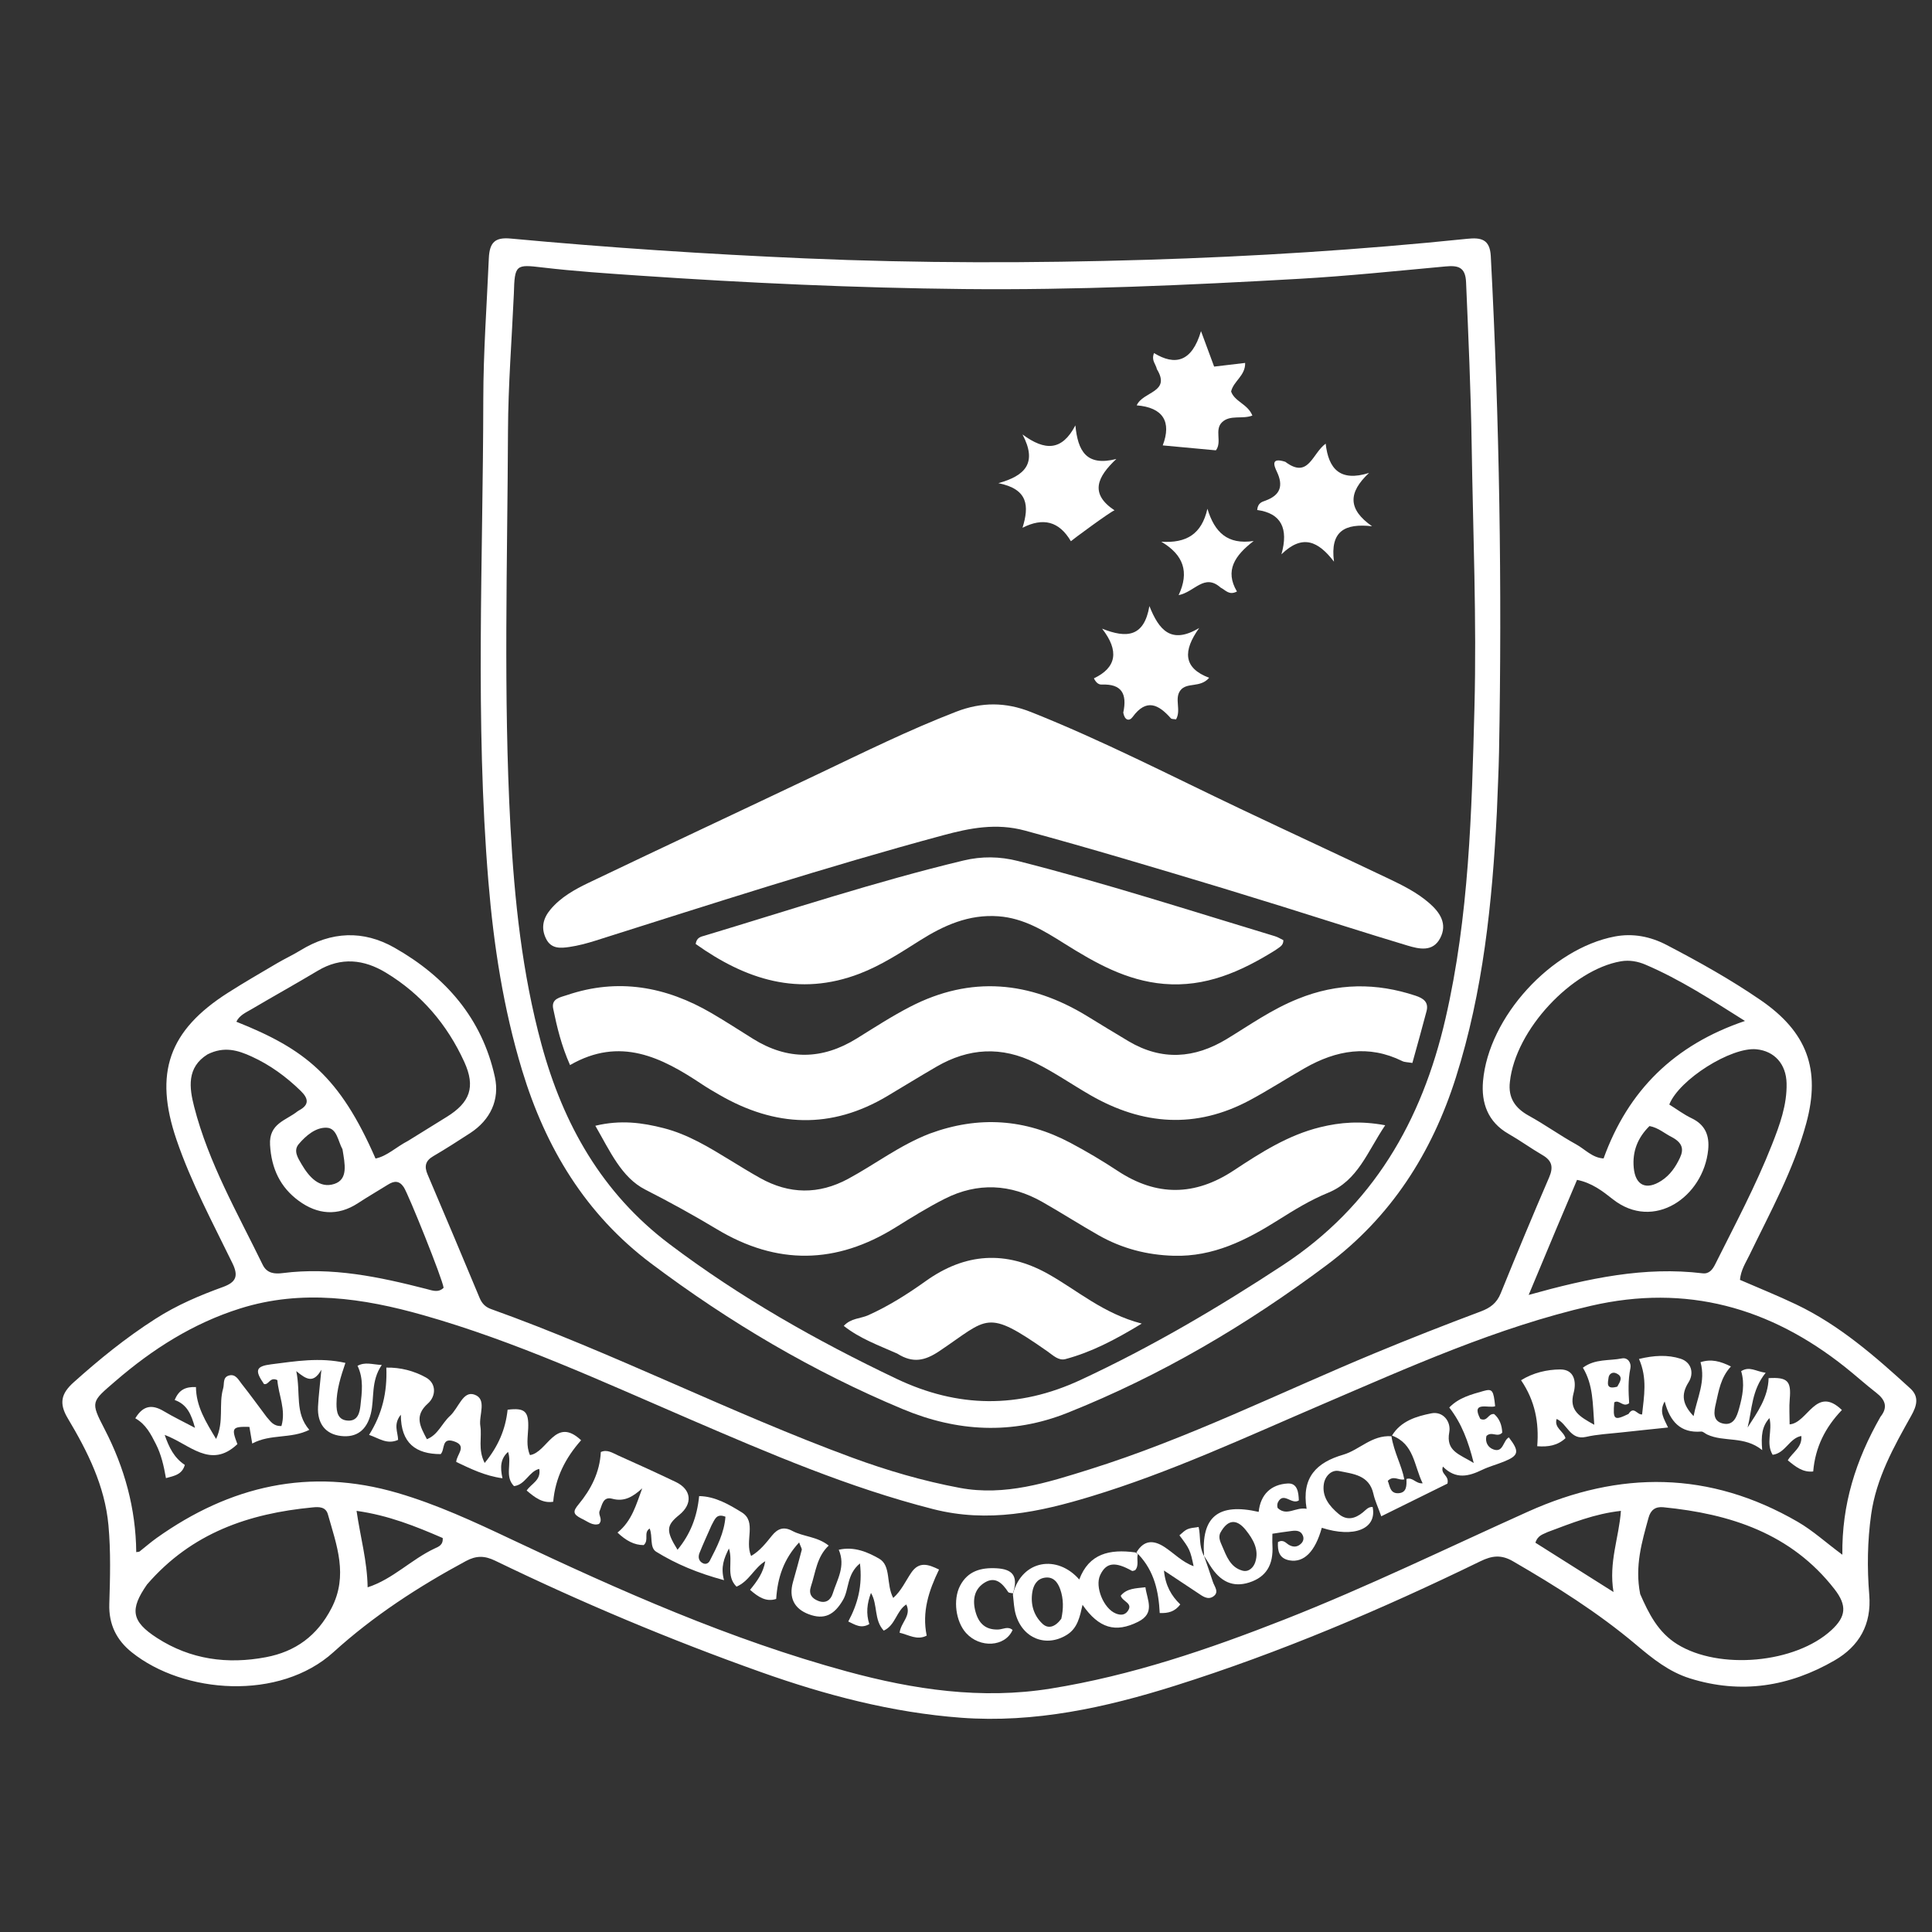 <svg version="1.1" id="Layer_1" xmlns="http://www.w3.org/2000/svg" xmlns:xlink="http://www.w3.org/1999/xlink" x="0px" y="0px"
	 width="100%" viewBox="0 0 576 576" enable-background="new 0 0 576 576" xml:space="preserve">
<rect x="0" y="0" width="576" height="576" fill="#333333" stroke="none"/>
<path fill="#FFFFFF" opacity="1" stroke="none" 
	d="
M46.288,393.225 
	C52.803,389.043 59.569,386.204 66.457,383.702 
	C70.332,382.294 71.184,380.494 69.309,376.64 
	C63.412,364.521 57.002,352.625 52.628,339.811 
	C45.844,319.938 50.254,307.242 68.028,295.936 
	C72.804,292.898 77.709,290.06 82.589,287.187 
	C84.885,285.836 87.32,284.718 89.588,283.326 
	C98.782,277.682 108.285,277.264 117.575,282.526 
	C132.835,291.168 143.73,303.631 147.539,321.081 
	C149.012,327.83 146.253,333.866 140.158,337.829 
	C136.527,340.19 132.879,342.531 129.143,344.719 
	C126.802,346.089 126.461,347.756 127.469,350.126 
	C132.686,362.381 137.873,374.649 142.986,386.947 
	C143.69,388.642 144.73,389.68 146.402,390.279 
	C182.959,403.367 217.585,421.146 254.01,434.553 
	C264.488,438.41 275.195,441.544 286.166,443.594 
	C299.599,446.104 312.246,442.022 324.776,438.098 
	C354.09,428.919 381.566,415.178 409.853,403.446 
	C420.31,399.108 430.854,394.967 441.456,390.996 
	C444.338,389.917 446.24,388.488 447.416,385.59 
	C452.111,374.02 456.904,362.488 461.85,351.025 
	C463.157,347.996 462.757,346.055 459.893,344.386 
	C456.441,342.374 453.193,340.012 449.727,338.028 
	C443.562,334.499 441.58,328.814 442.142,322.336 
	C443.804,303.186 462.494,282.818 481.408,279.208 
	C486.842,278.171 492.057,279.211 496.896,281.735 
	C506.496,286.744 515.948,292.018 524.891,298.158 
	C538.662,307.612 542.895,318.72 538.52,334.867 
	C534.748,348.787 527.772,361.365 521.541,374.247 
	C520.464,376.475 519.037,378.568 518.742,381.572 
	C524.273,383.977 529.95,386.254 535.462,388.881 
	C548.405,395.049 559.064,404.386 569.53,413.945 
	C572.284,416.461 571.425,419.199 569.809,422.077 
	C564.589,431.372 559.378,440.704 557.861,451.499 
	C556.744,459.443 556.631,467.472 557.29,475.418 
	C558.033,484.363 554.249,490.797 547.004,495 
	C533.47,502.851 519.044,505.166 503.79,500.375 
	C497.555,498.416 492.663,494.466 487.818,490.379 
	C476.437,480.78 463.906,472.907 451.056,465.459 
	C447.551,463.427 444.8,463.796 441.37,465.465 
	C411.847,479.836 381.672,492.687 350.336,502.568 
	C329.619,509.1 308.416,513.755 286.523,512.119 
	C266.019,510.586 246.221,505.394 226.854,498.507 
	C199.839,488.901 173.45,477.809 147.655,465.314 
	C144.479,463.776 142.001,463.737 138.881,465.419 
	C124.741,473.039 111.312,481.774 99.446,492.543 
	C83.355,507.147 54.777,505.036 39.257,492.587 
	C34.781,488.996 32.397,484.328 32.587,478.231 
	C32.831,470.421 33.049,462.587 32.336,454.766 
	C31.261,442.977 26.099,432.721 20.197,422.836 
	C17.529,418.367 18.238,415.452 21.959,412.122 
	C29.549,405.327 37.398,398.915 46.288,393.225 
M560.646,422.383 
	C562.933,419.525 562.065,417.313 559.392,415.24 
	C556.235,412.791 553.266,410.102 550.139,407.613 
	C527.729,389.779 502.781,382.762 474.382,389.296 
	C446.283,395.762 420.191,407.557 393.887,418.837 
	C371.245,428.548 348.876,438.971 325.239,446.146 
	C309.887,450.806 294.641,454.114 278.198,449.921 
	C253.028,443.503 229.381,433.336 205.692,423.138 
	C179.547,411.884 153.691,399.9 126.206,392.101 
	C108.199,386.992 90.012,384.326 71.647,390.088 
	C57.621,394.488 45.463,402.211 34.361,411.807 
	C27.223,417.976 26.903,417.817 31.179,426.075 
	C37.135,437.577 40.49,449.736 40.619,462.748 
	C41.284,462.632 41.484,462.657 41.596,462.569 
	C43.297,461.231 44.927,459.794 46.688,458.54 
	C68.561,442.975 92.321,437.432 118.54,445.108 
	C130.251,448.536 141.276,453.644 152.272,458.844 
	C184.806,474.229 217.68,488.837 252.509,498.319 
	C272.368,503.726 292.598,506.751 313.253,503.428 
	C337.378,499.547 360.328,491.723 382.994,482.814 
	C407.656,473.12 431.453,461.511 455.591,450.66 
	C482.937,438.365 509.7,438.486 535.97,453.711 
	C540.559,456.37 544.45,459.975 549.274,463.521 
	C549.093,448.515 553.251,435.346 560.646,422.383 
M463.985,366.378 
	C461.418,372.518 458.85,378.658 455.754,386.062 
	C473.863,381.016 490.415,377.546 507.59,379.62 
	C509.573,379.859 510.589,378.475 511.368,376.916 
	C517.246,365.157 523.448,353.544 528.272,341.295 
	C530.583,335.426 532.797,329.446 532.647,322.978 
	C532.514,317.206 529.009,313.352 523.645,312.829 
	C516.165,312.1 500.664,321.779 497.673,329.298 
	C499.849,330.655 501.982,332.267 504.346,333.396 
	C508.443,335.352 509.691,338.608 509.269,342.805 
	C507.86,356.822 493.045,367.188 480.807,357.51 
	C477.778,355.114 474.584,352.64 470.173,351.764 
	C468.149,356.525 466.207,361.097 463.985,366.378 
M61.889,314.336 
	C55.552,318.26 56.46,324.405 57.892,329.986 
	C62.187,346.724 70.812,361.665 78.312,377.062 
	C79.589,379.684 81.896,379.858 84.273,379.555 
	C98.953,377.682 113.077,380.685 127.146,384.29 
	C128.854,384.727 130.674,385.506 132.256,383.936 
	C131.959,381.37 121.752,355.971 120.365,353.92 
	C119,351.904 117.475,352.052 115.673,353.178 
	C112.708,355.031 109.673,356.776 106.751,358.693 
	C100.661,362.69 94.622,362.09 89.054,358.002 
	C83.553,353.964 80.913,348.392 80.512,341.323 
	C80.149,334.907 85.303,334.066 88.714,331.322 
	C88.843,331.218 88.987,331.13 89.134,331.053 
	C92.299,329.376 91.961,327.477 89.653,325.229 
	C85.318,321.006 80.514,317.493 74.994,314.977 
	C70.957,313.137 66.89,311.852 61.889,314.336 
M450.155,322.542 
	C449.592,327.276 451.675,330.367 455.8,332.637 
	C460.604,335.28 465.08,338.52 469.885,341.161 
	C472.545,342.623 474.731,345.197 478.087,345.375 
	C485.426,325.054 499.209,311.497 520.239,304.385 
	C510.133,298.02 500.811,291.958 490.547,287.586 
	C488.347,286.648 485.845,286.15 483.227,286.602 
	C468.685,289.113 451.804,306.965 450.155,322.542 
M121.671,340.122 
	C125.494,337.752 129.31,335.372 133.139,333.014 
	C140.13,328.711 141.836,324.087 138.425,316.607 
	C133.33,305.433 125.599,296.364 115.041,289.978 
	C108.51,286.028 101.69,285.253 94.755,289.4 
	C88.184,293.329 81.488,297.051 74.891,300.94 
	C73.273,301.894 71.402,302.679 70.464,304.614 
	C90.946,312.761 101.278,320.907 111.96,345.4 
	C115.459,344.667 117.978,342.039 121.671,340.122 
M489.002,475.258 
	C491.56,481.082 494.33,486.664 500.074,490.221 
	C512.559,497.955 535.287,495.934 546.047,485.967 
	C550.344,481.986 550.76,478.706 546.916,473.767 
	C533.993,457.165 515.844,451.325 495.877,449.361 
	C493.497,449.127 492.116,450.216 491.499,452.468 
	C489.522,459.683 487.332,466.867 489.002,475.258 
M43.836,472.391 
	C38.635,479.853 39.167,483.387 46.788,488.316 
	C56.771,494.773 67.813,496.253 79.315,494.066 
	C88.103,492.395 94.582,487.697 98.847,479.421 
	C103.875,469.665 100.363,460.684 97.758,451.48 
	C97.105,449.174 95.044,449.234 93.224,449.408 
	C74.318,451.209 57.189,456.934 43.836,472.391 
M461.443,456.747 
	C460.166,457.423 458.524,457.607 457.76,459.938 
	C465.064,464.549 472.487,469.235 481.045,474.638 
	C479.56,465.72 482.699,458.389 483.254,450.443 
	C475.383,451.325 468.779,454.009 461.443,456.747 
M109.605,473.237 
	C117.104,470.828 122.59,464.938 129.594,461.657 
	C130.676,461.15 132.165,460.672 131.985,458.537 
	C123.991,455.076 115.849,451.778 106.303,450.444 
	C107.453,458.364 109.481,465.394 109.605,473.237 
M498.491,339.043 
	C496.3,337.963 494.437,336.21 491.779,335.716 
	C488.27,339.156 486.617,343.278 487.08,348.173 
	C487.578,353.448 490.815,354.934 495.32,352.019 
	C497.903,350.346 499.551,347.939 500.848,345.19 
	C502.048,342.647 501.635,340.741 498.491,339.043 
M102.107,342.639 
	C100.769,340.262 100.487,336.352 97.399,336.216 
	C94.142,336.074 91.223,338.557 89.067,341.092 
	C87.394,343.059 88.799,345.21 89.89,347.067 
	C92.092,350.817 95.2,354.449 99.681,352.97 
	C103.876,351.585 102.816,346.993 102.107,342.639 
z"/>
<path fill="#FFFFFF" opacity="1" stroke="none" 
	d="
M446.27,242.103 
	C444.895,269.206 442.169,295.601 434.055,321.212 
	C426.901,343.79 414.692,362.835 395.651,377.086 
	C371.689,395.02 346.065,410.142 318.191,421.24 
	C301.719,427.799 285.35,426.881 269.141,420.111 
	C242.252,408.881 217.372,394.151 194.117,376.682 
	C174.605,362.025 162.666,342.214 155.66,319.103 
	C150.083,300.705 147.181,281.877 145.602,262.761 
	C141.645,214.855 144.026,166.89 144.088,118.949 
	C144.106,104.98 145.128,91.011 145.735,77.044 
	C145.946,72.192 147.632,70.692 152.272,71.124 
	C181.436,73.837 210.643,75.758 239.913,77.028 
	C273.893,78.502 307.885,78.489 341.834,77.454 
	C373.749,76.481 405.66,74.474 437.453,71.191 
	C441.479,70.775 444.189,71.27 444.457,76.332 
	C447.06,125.582 447.827,174.859 446.92,224.166 
	C446.813,229.99 446.494,235.81 446.27,242.103 
M153.202,87.553 
	C152.589,101.186 151.509,114.816 151.452,128.45 
	C151.288,167.751 150.057,207.058 152.18,246.354 
	C153.368,268.331 155.653,290.1 161.441,311.403 
	C167.91,335.208 179.498,355.716 199.505,370.841 
	C220.587,386.779 243.438,399.72 267.259,411.058 
	C285.545,419.761 303.623,420.028 322.142,411.418 
	C343.204,401.625 363.09,389.921 382.478,377.188 
	C409.284,359.584 423.878,334.349 430.948,303.701 
	C437.999,273.136 438.774,242.066 439.586,210.987 
	C440.269,184.837 439.158,158.687 438.755,132.538 
	C438.507,116.392 437.778,100.269 437.089,84.139 
	C436.894,79.555 434.655,79.098 430.951,79.438 
	C416.378,80.776 401.81,82.305 387.205,83.133 
	C353.956,85.019 320.686,86.518 287.363,86.173 
	C255.061,85.838 222.807,84.368 190.585,82.17 
	C180.963,81.514 171.326,80.877 161.754,79.745 
	C153.798,78.803 153.427,78.812 153.202,87.553 
z"/>
<path fill="#FFFFFF" opacity="1" stroke="none" 
	d="
M173.301,452.712 
	C170.771,451.416 170.776,450.582 172.501,448.501 
	C176.177,444.065 178.823,438.95 179.129,432.898 
	C181.056,432.036 182.668,433.202 184.274,433.919 
	C190.036,436.49 195.778,439.109 201.471,441.829 
	C206.187,444.083 206.59,448.353 202.508,451.653 
	C198.622,454.795 198.477,456.391 201.999,462.041 
	C205.877,457.327 207.83,452.185 208.44,446.042 
	C213.231,446.108 217.398,448.577 221.145,450.888 
	C225.707,453.702 221.937,459.323 223.93,463.893 
	C226.547,462.388 228.351,460.051 230.145,457.831 
	C231.903,455.655 233.724,455.089 236.211,456.415 
	C239.535,458.186 243.648,458.059 247.063,460.797 
	C243.472,464.191 243.166,468.797 241.768,472.978 
	C241.021,475.212 242.004,476.523 243.949,477.288 
	C246.121,478.141 247.643,477.084 248.257,475.122 
	C249.556,470.963 252.194,466.99 250.064,462.036 
	C254.752,460.944 258.902,462.863 262.099,464.688 
	C265.76,466.777 264.124,472.394 266.308,476.41 
	C268.714,474.261 269.965,471.421 271.645,468.923 
	C274.024,465.385 276.813,466.403 279.963,467.941 
	C276.894,474.26 274.827,480.545 276.279,487.641 
	C273.368,489.132 270.965,487.397 268.206,486.789 
	C268.568,483.66 271.821,481.687 270.198,478.35 
	C267.229,480.245 266.993,484.545 263.473,486.15 
	C260.49,482.915 261.742,478.398 259.669,474.906 
	C258.491,478.038 258.145,481.051 259.175,484.197 
	C256.721,485.645 254.969,484.397 252.903,483.427 
	C255.743,478.127 257.166,472.769 256.385,466.116 
	C252.373,469.424 253.203,473.78 251.338,476.994 
	C248.712,481.519 245.69,483.005 241.088,481.253 
	C236.745,479.601 235.124,476.296 236.4,471.719 
	C237.294,468.516 238.201,465.317 239.028,462.097 
	C239.124,461.721 238.744,461.224 238.25,459.854 
	C233.635,464.875 231.835,470.267 231.41,476.705 
	C228.465,477.659 226.134,476.204 223.623,473.985 
	C225.734,471.408 227.568,468.888 228.154,465.448 
	C224.824,467.446 223.404,471.389 219.584,473.04 
	C216.31,469.785 218.624,465.619 217.318,461.655 
	C215.884,464.563 214.791,467.151 215.857,471.105 
	C208.096,469.019 201.617,466.321 195.646,462.637 
	C193.594,461.37 194.671,458.011 193.676,455.702 
	C191.753,457.006 193.61,459.12 191.906,460.65 
	C189.082,460.655 186.63,459.321 184.1,456.918 
	C188.435,453.436 189.686,448.499 191.467,443.733 
	C188.851,446.062 186.312,447.855 182.546,446.834 
	C179.72,446.068 179.517,448.751 178.77,450.47 
	C178.248,451.673 179.875,453.005 178.569,454.35 
	C176.672,454.977 175.233,453.598 173.301,452.712 
M212.131,454.749 
	C210.927,457.494 209.66,460.214 208.551,462.997 
	C208.099,464.13 208.229,465.361 209.502,466.031 
	C210.385,466.495 211.206,466.108 211.617,465.315 
	C213.79,461.129 215.938,456.921 216.282,452.187 
	C213.57,451.149 213.166,452.902 212.131,454.749 
z"/>
<path fill="#FFFFFF" opacity="1" stroke="none" 
	d="
M358.982,463.953 
	C358.091,452.221 363.185,447.992 375.258,450.749 
	C375.785,445.552 378.961,442.541 383.948,442.282 
	C386.82,442.132 387.153,444.947 387.229,447.336 
	C385.063,448.731 382.671,444.599 380.991,447.9 
	C380.742,448.388 380.714,449.425 381.027,449.696 
	C383.779,452.082 386.257,449.229 389.55,449.833 
	C387.978,440.434 392.53,436.004 400.46,433.698 
	C405.304,432.289 408.935,427.81 414.84,428.195 
	C415.616,433.046 417.89,436.856 418.678,441.061 
	C416.946,441.457 415.551,439.741 413.749,441.495 
	C414.372,443.007 414.399,445.373 417,445.176 
	C419.419,444.993 419.379,442.897 419.311,440.939 
	C421.26,440.324 422,442.377 424.146,442.23 
	C421.546,436.928 421.625,430.458 415.002,427.998 
	C417.665,423.617 422.315,422.257 426.722,421.369 
	C430.207,420.667 432.664,423.815 432.078,427.005 
	C431.034,432.684 435.064,433.519 439.375,436.175 
	C437.71,429.539 435.727,424.328 432.079,419.628 
	C434.934,416.675 438.691,415.724 442.301,414.702 
	C444.961,413.949 445.269,414.524 445.759,419.241 
	C444.016,419.994 438.429,417.517 441.332,423.023 
	C443.546,423.96 443.569,421.399 445.452,421.579 
	C447.068,422.941 447.8,424.943 447.87,427.132 
	C446.373,428.7 444.743,426.584 443.162,428.118 
	C442.73,429.84 443.513,431.555 445.34,432.162 
	C448.232,433.123 448.094,429.471 449.843,428.54 
	C453.078,432.773 452.837,433.955 448.365,435.762 
	C446.206,436.634 443.926,437.234 441.837,438.24 
	C437.878,440.144 434.052,441.158 430.176,437.245 
	C429.375,439.604 432.135,439.806 431.536,442.317 
	C425.456,445.32 418.783,448.615 411.806,452.06 
	C410.839,449.344 409.914,447.39 409.454,445.333 
	C408.207,439.748 403.384,439.431 399.242,438.57 
	C396.951,438.094 395.055,440.107 394.691,442.384 
	C394.078,446.229 396.336,449.02 399.076,451.341 
	C401.545,453.432 404.008,452.782 406.312,450.908 
	C407.19,450.195 407.914,449.204 409.227,449.275 
	C410.594,455.825 403.724,458.585 394.076,455.491 
	C392.138,462.52 388.786,465.974 384.457,465.203 
	C381.309,464.642 380.867,462.325 381.007,459.76 
	C382.624,458.835 383.363,460.07 384.3,460.6 
	C385.641,461.359 386.864,461.243 387.937,460.173 
	C388.561,459.55 388.779,458.708 388.455,457.868 
	C387.846,456.286 386.469,456.27 385.11,456.432 
	C383.177,456.662 381.255,456.984 379.348,457.263 
	C379.348,458.413 379.291,459.564 379.357,460.707 
	C379.697,466.599 377.45,470.206 372.4,471.807 
	C367.634,473.319 363.839,471.655 360.734,466.681 
	C360.293,465.976 359.884,465.251 359.231,464.263 
	C359.001,463.991 358.982,463.953 358.982,463.953 
M363.757,457.116 
	C363.213,458.504 363.857,459.75 364.365,460.933 
	C365.665,463.964 366.81,467.295 370.441,468.271 
	C372.296,468.77 373.71,467.338 374.236,465.741 
	C375.465,462.012 373.572,458.863 371.424,456.171 
	C369.111,453.273 366.307,452.338 363.757,457.116 
z"/>
<path fill="#FFFFFF" opacity="1" stroke="none" 
	d="
M485.519,421.552 
	C487.139,419.038 488.071,421.893 489.569,421.687 
	C490.13,416.295 491.196,410.93 488.646,405.157 
	C493.055,404.08 497.199,403.844 501.057,405.088 
	C504.255,406.118 505.136,409.397 503.426,412.099 
	C501.014,415.91 501.724,418.837 504.917,422.195 
	C505.979,416.718 508.585,411.851 506.991,406.116 
	C510.222,405.072 512.911,405.843 516.053,407.397 
	C512.951,410.745 512.423,414.714 511.539,418.521 
	C511.013,420.786 510.524,423.609 513.558,424.376 
	C516.829,425.203 517.805,422.377 518.479,419.955 
	C519.494,416.307 520.258,412.586 519.101,408.79 
	C521.642,407.229 523.402,408.85 526.412,409.275 
	C522.204,414.476 522.365,420.221 521.026,425.591 
	C523.967,421.033 527.151,416.603 527.287,410.873 
	C532.931,410.544 534.061,411.736 533.59,417.068 
	C533.373,419.525 533.553,422.017 533.553,424.658 
	C539.004,424.235 541.408,412.921 549.139,420.376 
	C544.174,425.565 541.197,431.443 540.582,438.7 
	C537.526,439.031 535.386,437.342 533.006,435.374 
	C534.403,432.981 537.362,431.543 537.043,428.12 
	C533.461,428.761 532.351,433.217 528.496,433.731 
	C526.398,430.29 528.504,426.56 527.536,422.781 
	C525.313,425.243 524.999,428.036 525.382,432.33 
	C519.986,427.979 514.014,430.058 508.949,427.673 
	C508.347,427.389 507.742,426.755 507.18,426.801 
	C501.073,427.298 497.878,423.878 496.3,417.825 
	C494.551,420.956 496.104,422.927 497.308,425.589 
	C492.258,426.12 487.744,426.574 483.235,427.075 
	C479.766,427.46 476.238,427.62 472.852,428.39 
	C468.054,429.48 467.273,424.391 464.078,423.041 
	C463.302,425.737 466.147,426.641 466.729,428.777 
	C464.354,430.98 461.567,431.424 458.302,431.172 
	C458.877,424.085 457.65,417.629 453.486,411.498 
	C457.092,409.256 461.207,408.308 465.147,408.282 
	C469.41,408.254 470.036,412.036 469.152,415.289 
	C467.734,420.503 470.872,422.315 475.308,424.776 
	C474.83,418.425 475.016,412.888 471.918,407.762 
	C475.566,405.041 479.757,405.757 483.544,404.994 
	C485.302,404.64 486.413,406.317 486.08,407.923 
	C485.342,411.474 485.508,415.038 485.711,418.349 
	C483.85,419.74 482.776,417.114 481.266,418.102 
	C480.846,423.307 481.198,423.628 485.519,421.552 
M482.17,413.414 
	C482.972,411.972 484.14,410.404 481.764,409.397 
	C480.736,408.962 479.705,409.609 479.566,410.738 
	C479.381,412.244 478.663,414.394 482.17,413.414 
z"/>
<path fill="#FFFFFF" opacity="1" stroke="none" 
	d="
M79.488,422.437 
	C80.702,423.768 81.433,425.22 83.906,425.148 
	C85.333,420.284 83.004,415.789 82.692,411.463 
	C80.385,410.379 80.216,412.979 78.705,412.633 
	C75.858,408.526 76.279,407.326 80.862,406.75 
	C88.073,405.844 95.282,404.601 102.981,406.33 
	C101.573,410.454 100.344,414.358 100.323,418.488 
	C100.31,421.002 100.701,423.411 103.8,423.539 
	C106.708,423.66 107.246,421.088 107.471,419.018 
	C107.896,415.104 108.48,411.108 106.593,407.198 
	C108.91,405.961 110.884,406.8 113.822,406.948 
	C110.475,411.835 111.702,416.843 110.556,421.473 
	C109.351,426.341 106.357,428.669 101.668,428.12 
	C97.074,427.581 94.561,424.476 94.813,419.388 
	C94.968,416.25 95.373,413.124 95.818,408.359 
	C93.477,412.472 91.464,411.367 88.334,408.778 
	C89.704,415.49 87.827,421.177 92.214,426.287 
	C86.731,429.048 80.643,427.427 75.201,430.37 
	C74.826,428.161 74.589,426.763 74.359,425.406 
	C69.181,425.292 68.928,425.684 70.777,430.546 
	C62.752,438.157 56.527,430.543 49.098,427.796 
	C50.409,431.577 51.913,434.626 55.103,436.748 
	C54.281,439.602 52.064,439.991 49.476,440.684 
	C48.819,436.937 48.048,433.611 46.477,430.525 
	C44.975,427.572 43.51,424.636 40.338,422.847 
	C42.704,418.91 45.426,418.693 48.848,420.735 
	C51.646,422.405 54.596,423.819 58.139,425.695 
	C57.027,421.654 55.786,418.719 52.083,417.389 
	C53.361,414.28 55.364,413.429 58.421,413.528 
	C58.479,419.31 61.336,423.856 64.424,428.999 
	C66.872,423.813 65.143,418.655 66.526,413.96 
	C66.929,412.592 66.341,410.687 68.172,410.117 
	C70.231,409.476 71.087,411.369 72.062,412.597 
	C74.543,415.725 76.881,418.967 79.488,422.437 
z"/>
<path fill="#FFFFFF" opacity="1" stroke="none" 
	d="
M134.15,422.146 
	C136.761,419.746 137.999,414.646 141.372,415.761 
	C145.349,417.075 142.681,421.908 143.205,425.151 
	C143.744,428.488 142.404,432.046 144.499,436.167 
	C148.576,431.18 150.711,426.147 151.339,420.287 
	C156.466,419.669 157.66,420.753 157.479,425.78 
	C157.386,428.375 156.802,431.042 158.006,433.818 
	C163.241,433.025 165.523,422.137 173.249,429.391 
	C168.596,434.651 165.559,440.513 164.929,447.73 
	C161.693,448.228 159.46,446.444 157.018,444.387 
	C158.395,442.308 161.375,441.337 160.769,437.93 
	C157.658,438.692 156.673,442.663 153.235,443.067 
	C150.362,440.116 152.672,436.338 151.468,432.865 
	C149.226,434.889 149.056,437.353 149.809,440.727 
	C144.514,439.993 140.342,437.901 136.014,435.859 
	C136.119,433.601 139.501,431.027 135.243,429.679 
	C131.551,428.509 132.708,432.243 131.374,433.525 
	C124.008,433.52 119.508,430.301 119.505,421.773 
	C117.17,424.684 118.643,426.948 118.687,429.282 
	C115.384,430.76 112.988,428.795 110.037,427.79 
	C113.948,421.564 115.475,415.134 115.181,407.733 
	C119.416,407.64 123.459,408.729 126.959,410.665 
	C130.251,412.485 129.944,416.324 127.592,418.415 
	C123.406,422.138 125.286,425.272 127.278,429.082 
	C130.626,427.749 131.657,424.444 134.15,422.146 
z"/>
<path fill="#FFFFFF" opacity="1" stroke="none" 
	d="
M339.212,463.357 
	C338.811,464.925 339.659,466.705 338.443,468.129 
	C338.097,468.212 337.695,468.451 337.491,468.336 
	C332.402,465.482 329.791,465.814 328.008,469.585 
	C326.359,473.072 329.026,479.554 332.633,481.029 
	C334.05,481.609 335.316,481.57 336.2,480.349 
	C337.944,477.944 334.717,477.588 334.127,475.752 
	C335.949,473.509 338.594,473.565 341.49,473.216 
	C342.012,477.066 344.51,480.921 339.291,483.526 
	C332.574,486.878 327.632,485.487 322.743,478.459 
	C321.941,481.953 321.317,485.399 318.059,487.413 
	C311.858,491.248 304.854,488.467 302.809,481.247 
	C302.317,479.511 302.238,477.659 301.992,475.426 
	C302.013,474.991 302.077,474.935 302.077,474.935 
	C304.809,465.075 315.206,463.42 321.764,470.909 
	C324.68,463.159 330.798,461.796 338.453,462.825 
	C338.942,463.02 339.212,463.357 339.212,463.357 
M316.416,482.61 
	C317.079,479.65 317.102,476.677 316.092,473.818 
	C315.338,471.684 313.981,469.915 311.346,470.387 
	C309.072,470.794 308.088,472.689 307.77,474.681 
	C307.195,478.284 308.174,481.67 310.84,484.139 
	C312.497,485.673 314.546,485.15 316.416,482.61 
z"/>
<path fill="#FFFFFF" opacity="1" stroke="none" 
	d="
M338.804,462.854 
	C340.967,459.22 343.76,459.006 347.136,461.196 
	C350.023,463.069 352.423,465.707 355.86,466.937 
	C354.864,462.16 354.667,461.737 351.631,457.735 
	C353.896,455.712 353.896,455.712 357.352,455.248 
	C357.985,457.888 357.413,460.791 358.828,463.638 
	C358.982,463.953 359.001,463.991 359.015,464.008 
	C359.887,466.538 360.785,469.038 361.589,471.568 
	C362.056,473.036 363.647,474.719 361.655,476.009 
	C360.026,477.064 358.505,475.863 357.102,474.922 
	C353.955,472.812 350.79,470.73 347.016,468.229 
	C347.456,472.777 349.246,475.787 351.882,478.343 
	C350.276,480.485 348.306,481.003 345.754,480.903 
	C345.437,474.555 344.185,468.525 339.485,463.507 
	C339.212,463.357 338.942,463.02 338.804,462.854 
z"/>
<path fill="#FFFFFF" opacity="1" stroke="none" 
	d="
M301.981,475.02 
	C301.474,474.914 300.765,474.934 300.56,474.622 
	C298.878,472.066 296.793,469.905 293.654,471.774 
	C290.418,473.701 289.869,477.016 290.842,480.543 
	C291.789,483.978 293.818,485.977 297.647,485.817 
	C299.038,485.76 300.524,484.749 301.889,485.958 
	C299.677,491.008 292.154,491.466 288.003,486.844 
	C284.983,483.479 284.043,476.985 286.233,472.775 
	C288.523,468.374 292.465,467.289 297.177,467.566 
	C301.674,467.831 303.563,469.683 302.143,474.566 
	C302.077,474.935 302.013,474.991 301.981,475.02 
z"/>
<path fill="#FFFFFF" opacity="1" stroke="none" 
	d="
M364.413,264.754 
	C344.603,258.786 325.182,252.944 305.593,247.634 
	C296.997,245.304 289.176,246.867 281.117,249.041 
	C246.254,258.447 211.913,269.573 177.497,280.454 
	C174.972,281.252 172.38,281.94 169.767,282.325 
	C167.137,282.713 164.341,282.96 162.812,279.895 
	C161.192,276.647 161.934,273.738 164.151,271.108 
	C167.233,267.451 171.371,265.16 175.55,263.16 
	C198.369,252.241 221.29,241.535 244.132,230.663 
	C257.654,224.227 271.068,217.593 285.07,212.189 
	C292.677,209.253 299.855,209.297 307.352,212.275 
	C328.727,220.767 349.139,231.323 369.88,241.175 
	C384.612,248.172 399.419,255.013 414.144,262.026 
	C418.346,264.027 422.545,266.143 426.091,269.227 
	C429.291,272.008 431.628,275.429 429.357,279.727 
	C427.145,283.913 423.061,282.937 419.594,281.897 
	C407.167,278.17 394.82,274.177 382.435,270.309 
	C376.563,268.475 370.673,266.697 364.413,264.754 
z"/>
<path fill="#FFFFFF" opacity="1" stroke="none" 
	d="
M386.979,297.787 
	C398.801,292.996 410.355,292.983 422.02,296.851 
	C424.335,297.618 426.015,298.741 425.303,301.472 
	C423.972,306.58 422.524,311.657 421.08,316.908 
	C419.645,316.659 418.779,316.698 418.099,316.362 
	C407.998,311.371 398.375,313.105 389.037,318.423 
	C383.539,321.554 378.217,325.005 372.645,327.994 
	C356.551,336.631 340.69,335.48 325.091,326.507 
	C319.608,323.352 314.415,319.732 308.723,316.896 
	C298.59,311.847 288.812,312.431 279.181,318.028 
	C274.285,320.873 269.457,323.838 264.596,326.743 
	C247.805,336.779 231.087,336.04 214.438,326.387 
	C212.708,325.385 210.97,324.388 209.309,323.279 
	C197.244,315.224 184.891,308.934 169.948,317.536 
	C167.337,311.637 166.053,306.187 164.927,300.724 
	C164.304,297.701 167.035,297.35 169.006,296.681 
	C184.245,291.503 198.548,294.116 212.146,302.058 
	C216.316,304.493 220.37,307.129 224.468,309.688 
	C234.837,316.162 245.148,316.003 255.494,309.573 
	C260.728,306.319 265.921,302.952 271.387,300.131 
	C289.446,290.814 307.036,292.507 324.107,302.934 
	C328.228,305.452 332.338,307.989 336.495,310.447 
	C346.39,316.298 356.14,315.6 365.779,309.745 
	C372.607,305.597 379.139,300.926 386.979,297.787 
z"/>
<path fill="#FFFFFF" opacity="1" stroke="none" 
	d="
M277.189,337.968 
	C291.814,332.576 305.684,333.601 319.057,340.684 
	C323.908,343.253 328.651,346.072 333.233,349.094 
	C344.831,356.744 356.235,356.596 367.782,348.979 
	C375.847,343.659 383.986,338.427 393.565,336.072 
	C399.574,334.595 405.572,334.107 412.979,335.479 
	C407.666,343.342 404.859,351.977 395.952,355.611 
	C390.66,357.77 385.874,360.719 381.08,363.74 
	C371.551,369.745 361.731,374.727 349.925,374.391 
	C341.883,374.162 334.462,372.205 327.542,368.281 
	C321.894,365.078 316.423,361.564 310.778,358.355 
	C301.267,352.946 291.449,352.45 281.648,357.407 
	C276.608,359.956 271.783,362.958 266.981,365.947 
	C249.32,376.94 231.667,377.253 213.743,366.48 
	C206.775,362.293 199.652,358.372 192.378,354.665 
	C185.28,351.049 181.851,343.177 177.493,335.63 
	C185.025,333.816 191.483,334.701 197.909,336.352 
	C205.113,338.204 211.372,342.041 217.634,345.865 
	C220.619,347.687 223.595,349.531 226.648,351.233 
	C235.321,356.071 244.072,356.189 252.846,351.466 
	C260.903,347.13 268.205,341.438 277.189,337.968 
z"/>
<path fill="#FFFFFF" opacity="1" stroke="none" 
	d="
M380.189,283.311 
	C369.826,289.773 359.305,294.373 347.019,293.333 
	C335.821,292.386 326.475,287.056 317.27,281.273 
	C311.204,277.463 305.176,273.728 297.666,273.178 
	C288.833,272.531 281.384,275.893 274.248,280.398 
	C268.47,284.046 262.749,287.793 256.339,290.262 
	C238.147,297.268 222.27,292.015 207.402,281.432 
	C207.708,279.421 209.054,279.26 210.057,278.958 
	C235.703,271.233 261.148,262.818 287.223,256.556 
	C292.717,255.237 298.068,255.322 303.497,256.699 
	C329.315,263.244 354.651,271.435 380.134,279.128 
	C381.04,279.401 381.865,279.942 382.626,280.308 
	C382.627,282.034 381.351,282.405 380.189,283.311 
z"/>
<path fill="#FFFFFF" opacity="1" stroke="none" 
	d="
M267.518,403.563 
	C261.903,401.07 256.425,399.127 251.556,395.299 
	C253.688,392.969 256.571,393.145 258.874,392.108 
	C264.978,389.358 270.591,385.797 275.992,381.94 
	C287.761,373.536 299.852,372.743 312.458,379.795 
	C321.234,384.704 328.856,391.613 340.4,394.614 
	C332.23,399.581 325.284,403.15 317.644,405.198 
	C315.584,405.75 313.901,404.026 312.294,402.903 
	C293.838,389.995 294.789,392.96 280.045,402.826 
	C275.738,405.709 272.162,406.503 267.518,403.563 
z"/>
<path fill="#FFFFFF" opacity="1" stroke="none" 
	d="
M334.887,212.459 
	C336.102,206.781 334.35,203.874 328.556,204.096 
	C327.745,204.127 326.913,203.815 326.128,202.24 
	C332.864,199.049 333.753,194.06 328.577,187.425 
	C335.948,190.376 341.111,189.887 342.678,180.693 
	C345.515,187.787 349.115,192.25 357.523,187.229 
	C352.655,194.043 352.723,199.143 360.489,202.073 
	C357.842,205.193 353.851,203.291 351.913,205.836 
	C350.04,208.296 352.231,211.689 350.621,214.471 
	C349.974,214.35 349.322,214.43 349.076,214.151 
	C345.393,209.994 341.778,208.145 337.667,213.766 
	C336.682,215.113 335.287,214.788 334.887,212.459 
z"/>
<path fill="#FFFFFF" opacity="1" stroke="none" 
	d="
M383.193,137.681 
	C390.147,142.914 391.164,135.223 395.233,132.268 
	C396.067,139.775 399.512,143.716 408.166,140.997 
	C401.848,146.89 401.863,151.871 409.061,156.895 
	C400.96,155.985 396.502,158.299 397.711,167.449 
	C393.032,161.367 388.365,159.122 382.042,165.257 
	C384.216,157.545 381.964,153.014 374.817,152.05 
	C374.993,149.891 376.312,149.613 377.324,149.24 
	C381.739,147.61 382.668,144.808 380.683,140.636 
	C379.777,138.735 378.851,136.287 383.193,137.681 
z"/>
<path fill="#FFFFFF" opacity="1" stroke="none" 
	d="
M344.909,110.055 
	C344.578,108.462 343.178,107.519 344.057,105.263 
	C350.307,109.085 355.345,107.965 358.063,98.72 
	C359.819,103.464 360.876,106.322 361.977,109.297 
	C365.126,108.924 368.037,108.579 371.226,108.201 
	C371.322,112.039 367.732,113.622 367.038,116.731 
	C368.109,119.771 371.996,120.436 373.379,123.893 
	C370.375,125.056 366.755,123.578 364.349,125.872 
	C361.972,128.138 364.42,131.76 362.503,134.26 
	C362.395,134.25 347.391,132.858 346.655,132.79 
	C349.344,125.749 346.761,121.484 338.893,120.852 
	C340.778,116.617 349.184,117.073 344.909,110.055 
z"/>
<path fill="#FFFFFF" opacity="1" stroke="none" 
	d="
M304.847,157.348 
	C306.853,150.897 306.595,145.82 297.644,144.051 
	C305.615,141.846 309.351,138.056 304.846,129.532 
	C311.591,134.496 316.619,134.448 320.611,126.824 
	C321.355,134.365 323.787,139.146 332.826,136.838 
	C327.173,142.143 324.748,147.149 332.282,152.15 
	C331.096,152.492 319.375,161.174 319.267,161.356 
	C315.765,155.401 311.011,154.215 304.847,157.348 
z"/>
<path fill="#FFFFFF" opacity="1" stroke="none" 
	d="
M363.918,175.183 
	C359.04,170.859 356.228,176.459 351.392,177.438 
	C354.638,170.51 352.853,165.424 346.225,161.506 
	C353.7,161.986 358.258,159.27 359.975,151.679 
	C362.122,158.693 365.924,162.449 373.764,161.294 
	C368.145,165.591 365.087,170.132 368.781,176.351 
	C366.424,177.558 365.476,175.986 363.918,175.183 
z"/>
</svg>